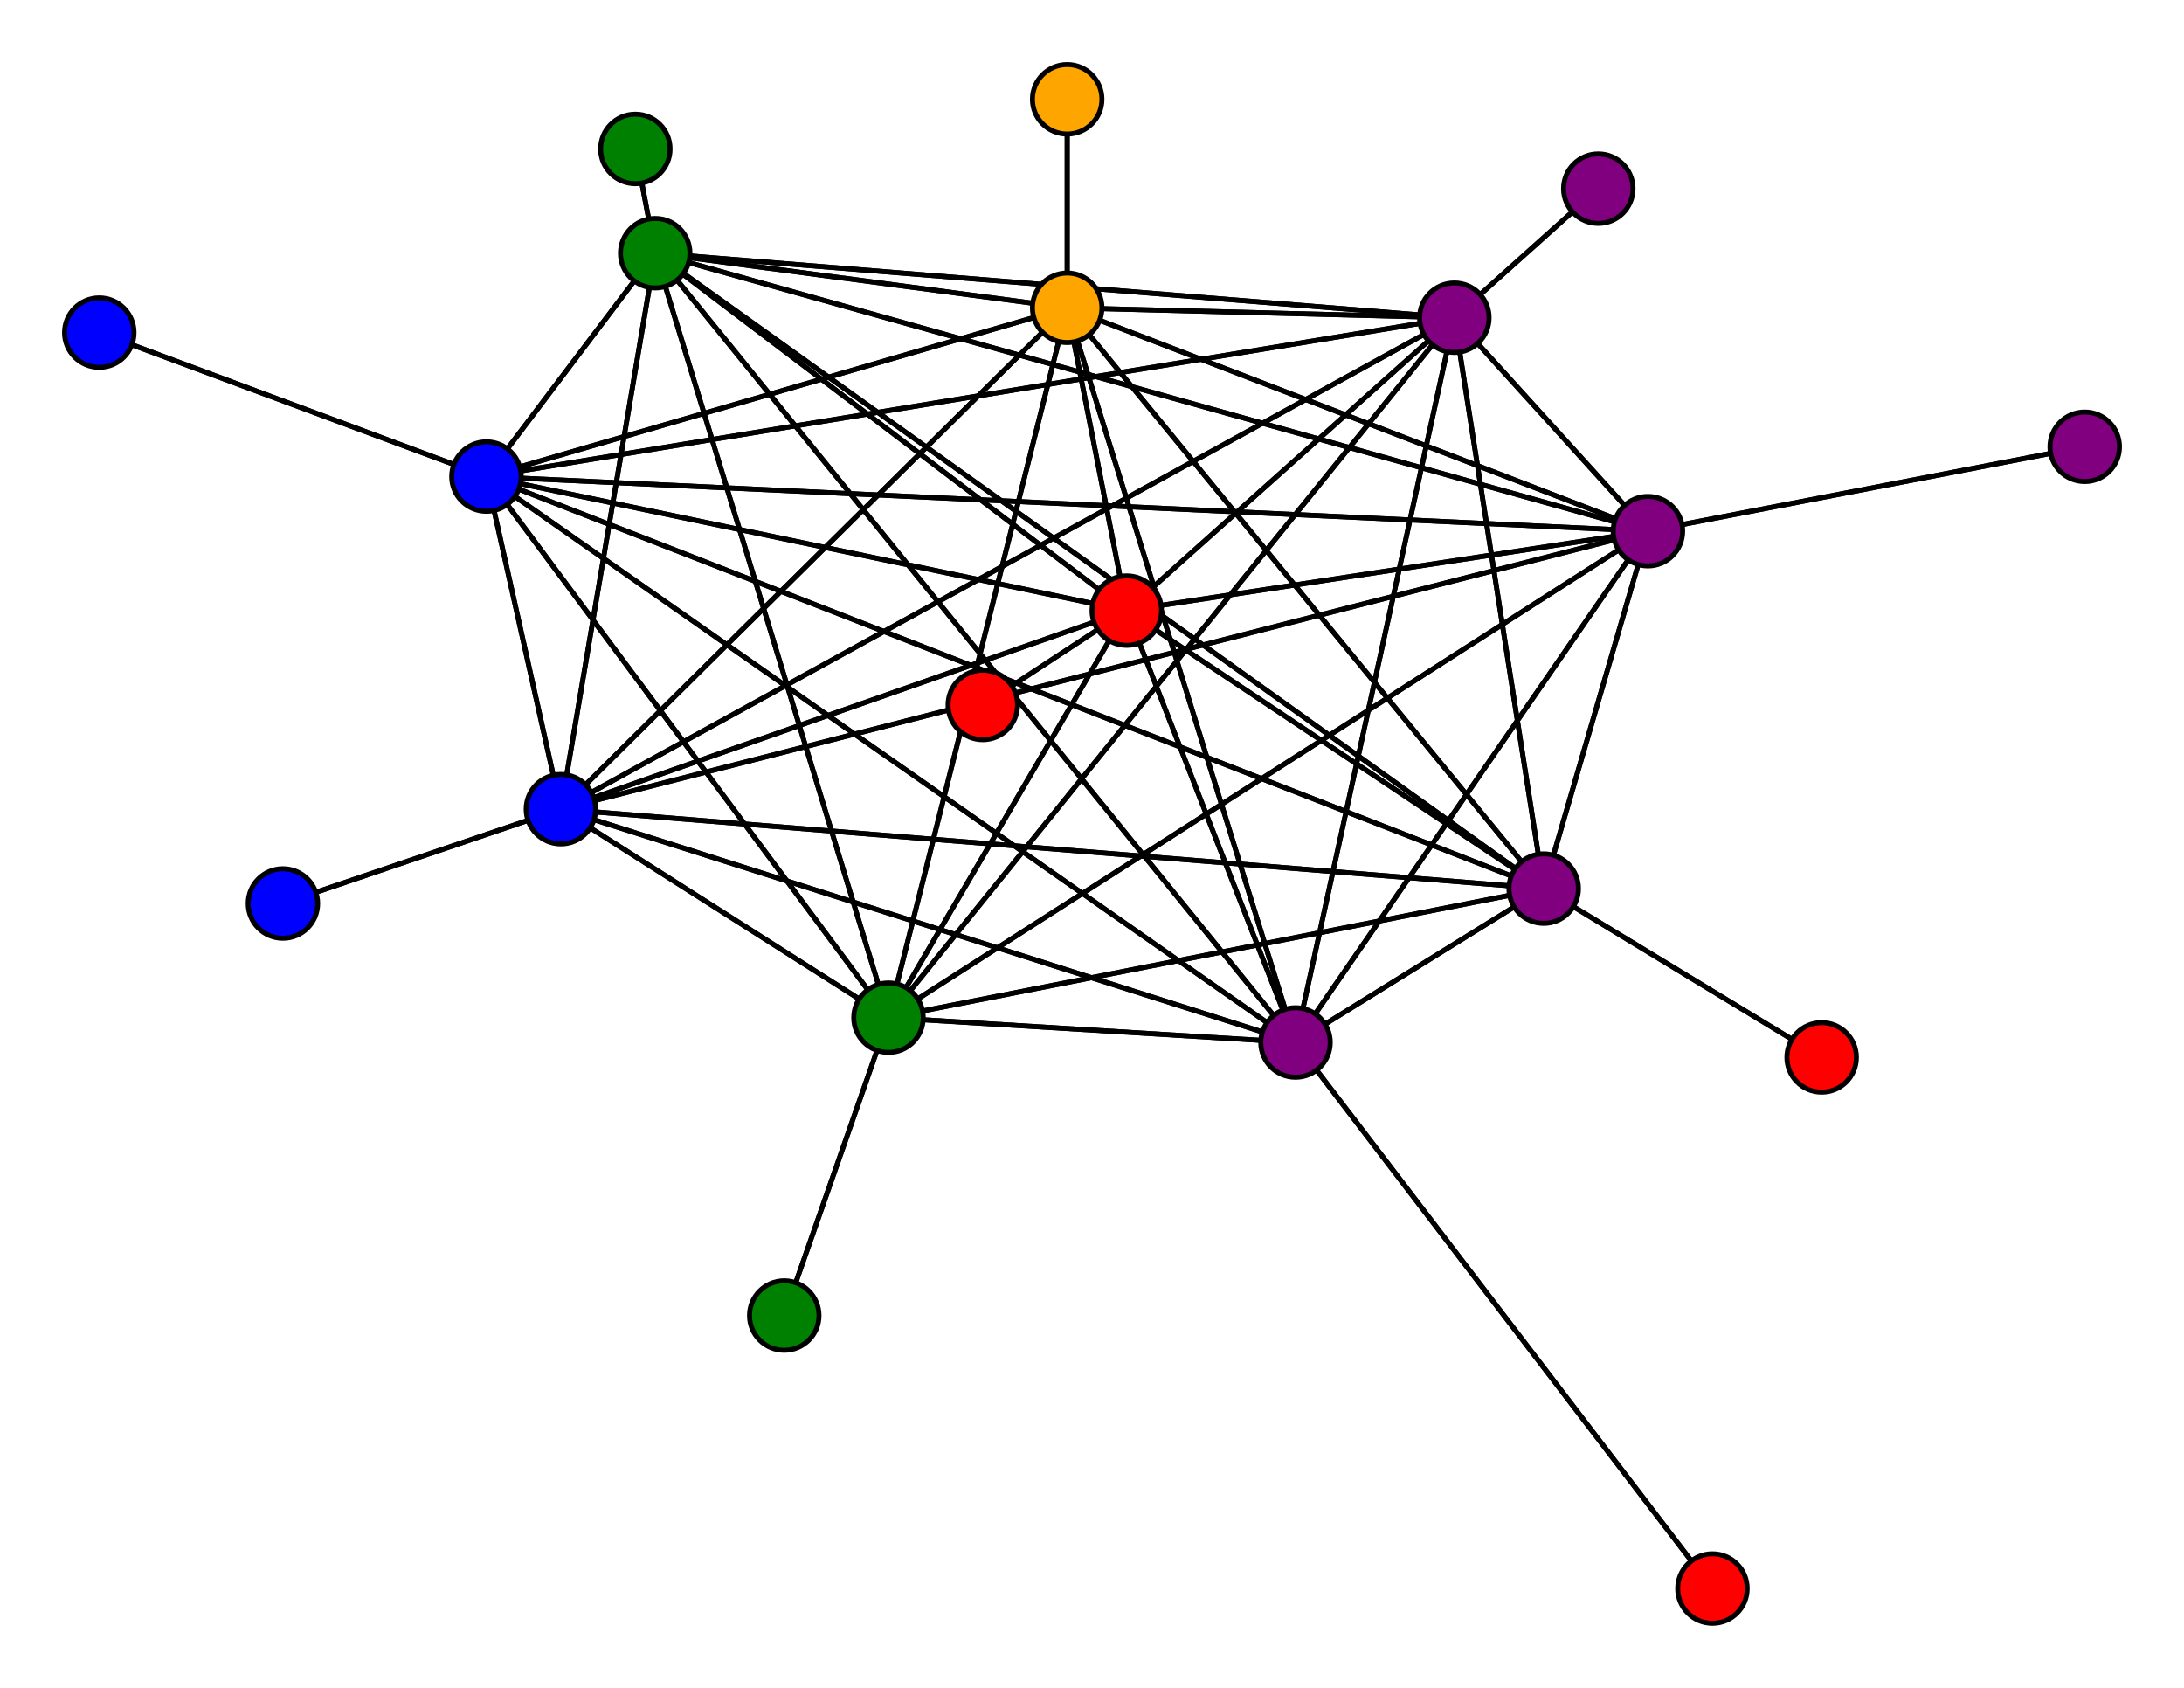 <svg width="440" height="340" xmlns="http://www.w3.org/2000/svg">
<path stroke-width="1" stroke="black" d="M 322 38 293 64"/>
<path stroke-width="1" stroke="black" d="M 98 96 113 163"/>
<path stroke-width="1" stroke="black" d="M 98 96 293 64"/>
<path stroke-width="1" stroke="black" d="M 20 67 98 96"/>
<path stroke-width="1" stroke="black" d="M 179 205 261 210"/>
<path stroke-width="1" stroke="black" d="M 179 205 332 107"/>
<path stroke-width="1" stroke="black" d="M 179 205 98 96"/>
<path stroke-width="1" stroke="black" d="M 179 205 158 265"/>
<path stroke-width="1" stroke="black" d="M 179 205 227 123"/>
<path stroke-width="1" stroke="black" d="M 179 205 311 179"/>
<path stroke-width="1" stroke="black" d="M 179 205 215 62"/>
<path stroke-width="1" stroke="black" d="M 179 205 132 51"/>
<path stroke-width="1" stroke="black" d="M 179 205 113 163"/>
<path stroke-width="1" stroke="black" d="M 179 205 293 64"/>
<path stroke-width="1" stroke="black" d="M 158 265 179 205"/>
<path stroke-width="1" stroke="black" d="M 227 123 261 210"/>
<path stroke-width="1" stroke="black" d="M 227 123 332 107"/>
<path stroke-width="1" stroke="black" d="M 227 123 98 96"/>
<path stroke-width="1" stroke="black" d="M 227 123 179 205"/>
<path stroke-width="1" stroke="black" d="M 227 123 198 142"/>
<path stroke-width="1" stroke="black" d="M 227 123 311 179"/>
<path stroke-width="1" stroke="black" d="M 227 123 215 62"/>
<path stroke-width="1" stroke="black" d="M 227 123 132 51"/>
<path stroke-width="1" stroke="black" d="M 227 123 113 163"/>
<path stroke-width="1" stroke="black" d="M 98 96 132 51"/>
<path stroke-width="1" stroke="black" d="M 98 96 215 62"/>
<path stroke-width="1" stroke="black" d="M 98 96 311 179"/>
<path stroke-width="1" stroke="black" d="M 98 96 227 123"/>
<path stroke-width="1" stroke="black" d="M 261 210 98 96"/>
<path stroke-width="1" stroke="black" d="M 261 210 179 205"/>
<path stroke-width="1" stroke="black" d="M 261 210 227 123"/>
<path stroke-width="1" stroke="black" d="M 261 210 311 179"/>
<path stroke-width="1" stroke="black" d="M 261 210 215 62"/>
<path stroke-width="1" stroke="black" d="M 261 210 132 51"/>
<path stroke-width="1" stroke="black" d="M 261 210 113 163"/>
<path stroke-width="1" stroke="black" d="M 261 210 293 64"/>
<path stroke-width="1" stroke="black" d="M 345 320 261 210"/>
<path stroke-width="1" stroke="black" d="M 332 107 261 210"/>
<path stroke-width="1" stroke="black" d="M 332 107 420 90"/>
<path stroke-width="1" stroke="black" d="M 227 123 293 64"/>
<path stroke-width="1" stroke="black" d="M 332 107 98 96"/>
<path stroke-width="1" stroke="black" d="M 332 107 227 123"/>
<path stroke-width="1" stroke="black" d="M 332 107 311 179"/>
<path stroke-width="1" stroke="black" d="M 332 107 215 62"/>
<path stroke-width="1" stroke="black" d="M 332 107 132 51"/>
<path stroke-width="1" stroke="black" d="M 332 107 113 163"/>
<path stroke-width="1" stroke="black" d="M 332 107 293 64"/>
<path stroke-width="1" stroke="black" d="M 420 90 332 107"/>
<path stroke-width="1" stroke="black" d="M 98 96 261 210"/>
<path stroke-width="1" stroke="black" d="M 98 96 332 107"/>
<path stroke-width="1" stroke="black" d="M 98 96 20 67"/>
<path stroke-width="1" stroke="black" d="M 98 96 179 205"/>
<path stroke-width="1" stroke="black" d="M 332 107 179 205"/>
<path stroke-width="1" stroke="black" d="M 198 142 227 123"/>
<path stroke-width="1" stroke="black" d="M 311 179 261 210"/>
<path stroke-width="1" stroke="black" d="M 311 179 332 107"/>
<path stroke-width="1" stroke="black" d="M 132 51 113 163"/>
<path stroke-width="1" stroke="black" d="M 132 51 293 64"/>
<path stroke-width="1" stroke="black" d="M 128 30 132 51"/>
<path stroke-width="1" stroke="black" d="M 113 163 261 210"/>
<path stroke-width="1" stroke="black" d="M 113 163 332 107"/>
<path stroke-width="1" stroke="black" d="M 113 163 98 96"/>
<path stroke-width="1" stroke="black" d="M 113 163 179 205"/>
<path stroke-width="1" stroke="black" d="M 113 163 227 123"/>
<path stroke-width="1" stroke="black" d="M 113 163 311 179"/>
<path stroke-width="1" stroke="black" d="M 113 163 215 62"/>
<path stroke-width="1" stroke="black" d="M 113 163 132 51"/>
<path stroke-width="1" stroke="black" d="M 132 51 128 30"/>
<path stroke-width="1" stroke="black" d="M 113 163 57 182"/>
<path stroke-width="1" stroke="black" d="M 57 182 113 163"/>
<path stroke-width="1" stroke="black" d="M 293 64 261 210"/>
<path stroke-width="1" stroke="black" d="M 293 64 332 107"/>
<path stroke-width="1" stroke="black" d="M 293 64 98 96"/>
<path stroke-width="1" stroke="black" d="M 293 64 179 205"/>
<path stroke-width="1" stroke="black" d="M 293 64 227 123"/>
<path stroke-width="1" stroke="black" d="M 293 64 311 179"/>
<path stroke-width="1" stroke="black" d="M 293 64 215 62"/>
<path stroke-width="1" stroke="black" d="M 293 64 132 51"/>
<path stroke-width="1" stroke="black" d="M 293 64 113 163"/>
<path stroke-width="1" stroke="black" d="M 293 64 322 38"/>
<path stroke-width="1" stroke="black" d="M 113 163 293 64"/>
<path stroke-width="1" stroke="black" d="M 261 210 332 107"/>
<path stroke-width="1" stroke="black" d="M 132 51 215 62"/>
<path stroke-width="1" stroke="black" d="M 132 51 227 123"/>
<path stroke-width="1" stroke="black" d="M 311 179 98 96"/>
<path stroke-width="1" stroke="black" d="M 311 179 179 205"/>
<path stroke-width="1" stroke="black" d="M 311 179 227 123"/>
<path stroke-width="1" stroke="black" d="M 311 179 367 213"/>
<path stroke-width="1" stroke="black" d="M 311 179 215 62"/>
<path stroke-width="1" stroke="black" d="M 311 179 132 51"/>
<path stroke-width="1" stroke="black" d="M 311 179 113 163"/>
<path stroke-width="1" stroke="black" d="M 311 179 293 64"/>
<path stroke-width="1" stroke="black" d="M 367 213 311 179"/>
<path stroke-width="1" stroke="black" d="M 215 62 261 210"/>
<path stroke-width="1" stroke="black" d="M 215 62 332 107"/>
<path stroke-width="1" stroke="black" d="M 132 51 311 179"/>
<path stroke-width="1" stroke="black" d="M 215 62 98 96"/>
<path stroke-width="1" stroke="black" d="M 215 62 227 123"/>
<path stroke-width="1" stroke="black" d="M 215 62 311 179"/>
<path stroke-width="1" stroke="black" d="M 215 62 215 20"/>
<path stroke-width="1" stroke="black" d="M 215 62 132 51"/>
<path stroke-width="1" stroke="black" d="M 215 62 113 163"/>
<path stroke-width="1" stroke="black" d="M 215 62 293 64"/>
<path stroke-width="1" stroke="black" d="M 215 20 215 62"/>
<path stroke-width="1" stroke="black" d="M 132 51 261 210"/>
<path stroke-width="1" stroke="black" d="M 132 51 332 107"/>
<path stroke-width="1" stroke="black" d="M 132 51 98 96"/>
<path stroke-width="1" stroke="black" d="M 132 51 179 205"/>
<path stroke-width="1" stroke="black" d="M 215 62 179 205"/>
<path stroke-width="1" stroke="black" d="M 261 210 345 320"/>
<circle cx="322" cy="38" r="7.0" style="fill:purple;stroke:black;stroke-width:1.0"/>
<circle cx="293" cy="64" r="7.0" style="fill:purple;stroke:black;stroke-width:1.0"/>
<circle cx="57" cy="182" r="7.0" style="fill:blue;stroke:black;stroke-width:1.0"/>
<circle cx="113" cy="163" r="7.0" style="fill:blue;stroke:black;stroke-width:1.0"/>
<circle cx="128" cy="30" r="7.0" style="fill:green;stroke:black;stroke-width:1.0"/>
<circle cx="132" cy="51" r="7.0" style="fill:green;stroke:black;stroke-width:1.0"/>
<circle cx="215" cy="20" r="7.0" style="fill:orange;stroke:black;stroke-width:1.0"/>
<circle cx="215" cy="62" r="7.0" style="fill:orange;stroke:black;stroke-width:1.0"/>
<circle cx="367" cy="213" r="7.0" style="fill:red;stroke:black;stroke-width:1.0"/>
<circle cx="311" cy="179" r="7.0" style="fill:purple;stroke:black;stroke-width:1.0"/>
<circle cx="198" cy="142" r="7.0" style="fill:red;stroke:black;stroke-width:1.0"/>
<circle cx="227" cy="123" r="7.0" style="fill:red;stroke:black;stroke-width:1.0"/>
<circle cx="158" cy="265" r="7.0" style="fill:green;stroke:black;stroke-width:1.0"/>
<circle cx="179" cy="205" r="7.0" style="fill:green;stroke:black;stroke-width:1.0"/>
<circle cx="20" cy="67" r="7.0" style="fill:blue;stroke:black;stroke-width:1.0"/>
<circle cx="98" cy="96" r="7.0" style="fill:blue;stroke:black;stroke-width:1.0"/>
<circle cx="420" cy="90" r="7.0" style="fill:purple;stroke:black;stroke-width:1.0"/>
<circle cx="332" cy="107" r="7.0" style="fill:purple;stroke:black;stroke-width:1.0"/>
<circle cx="345" cy="320" r="7.0" style="fill:red;stroke:black;stroke-width:1.0"/>
<circle cx="261" cy="210" r="7.0" style="fill:purple;stroke:black;stroke-width:1.0"/>
</svg>
